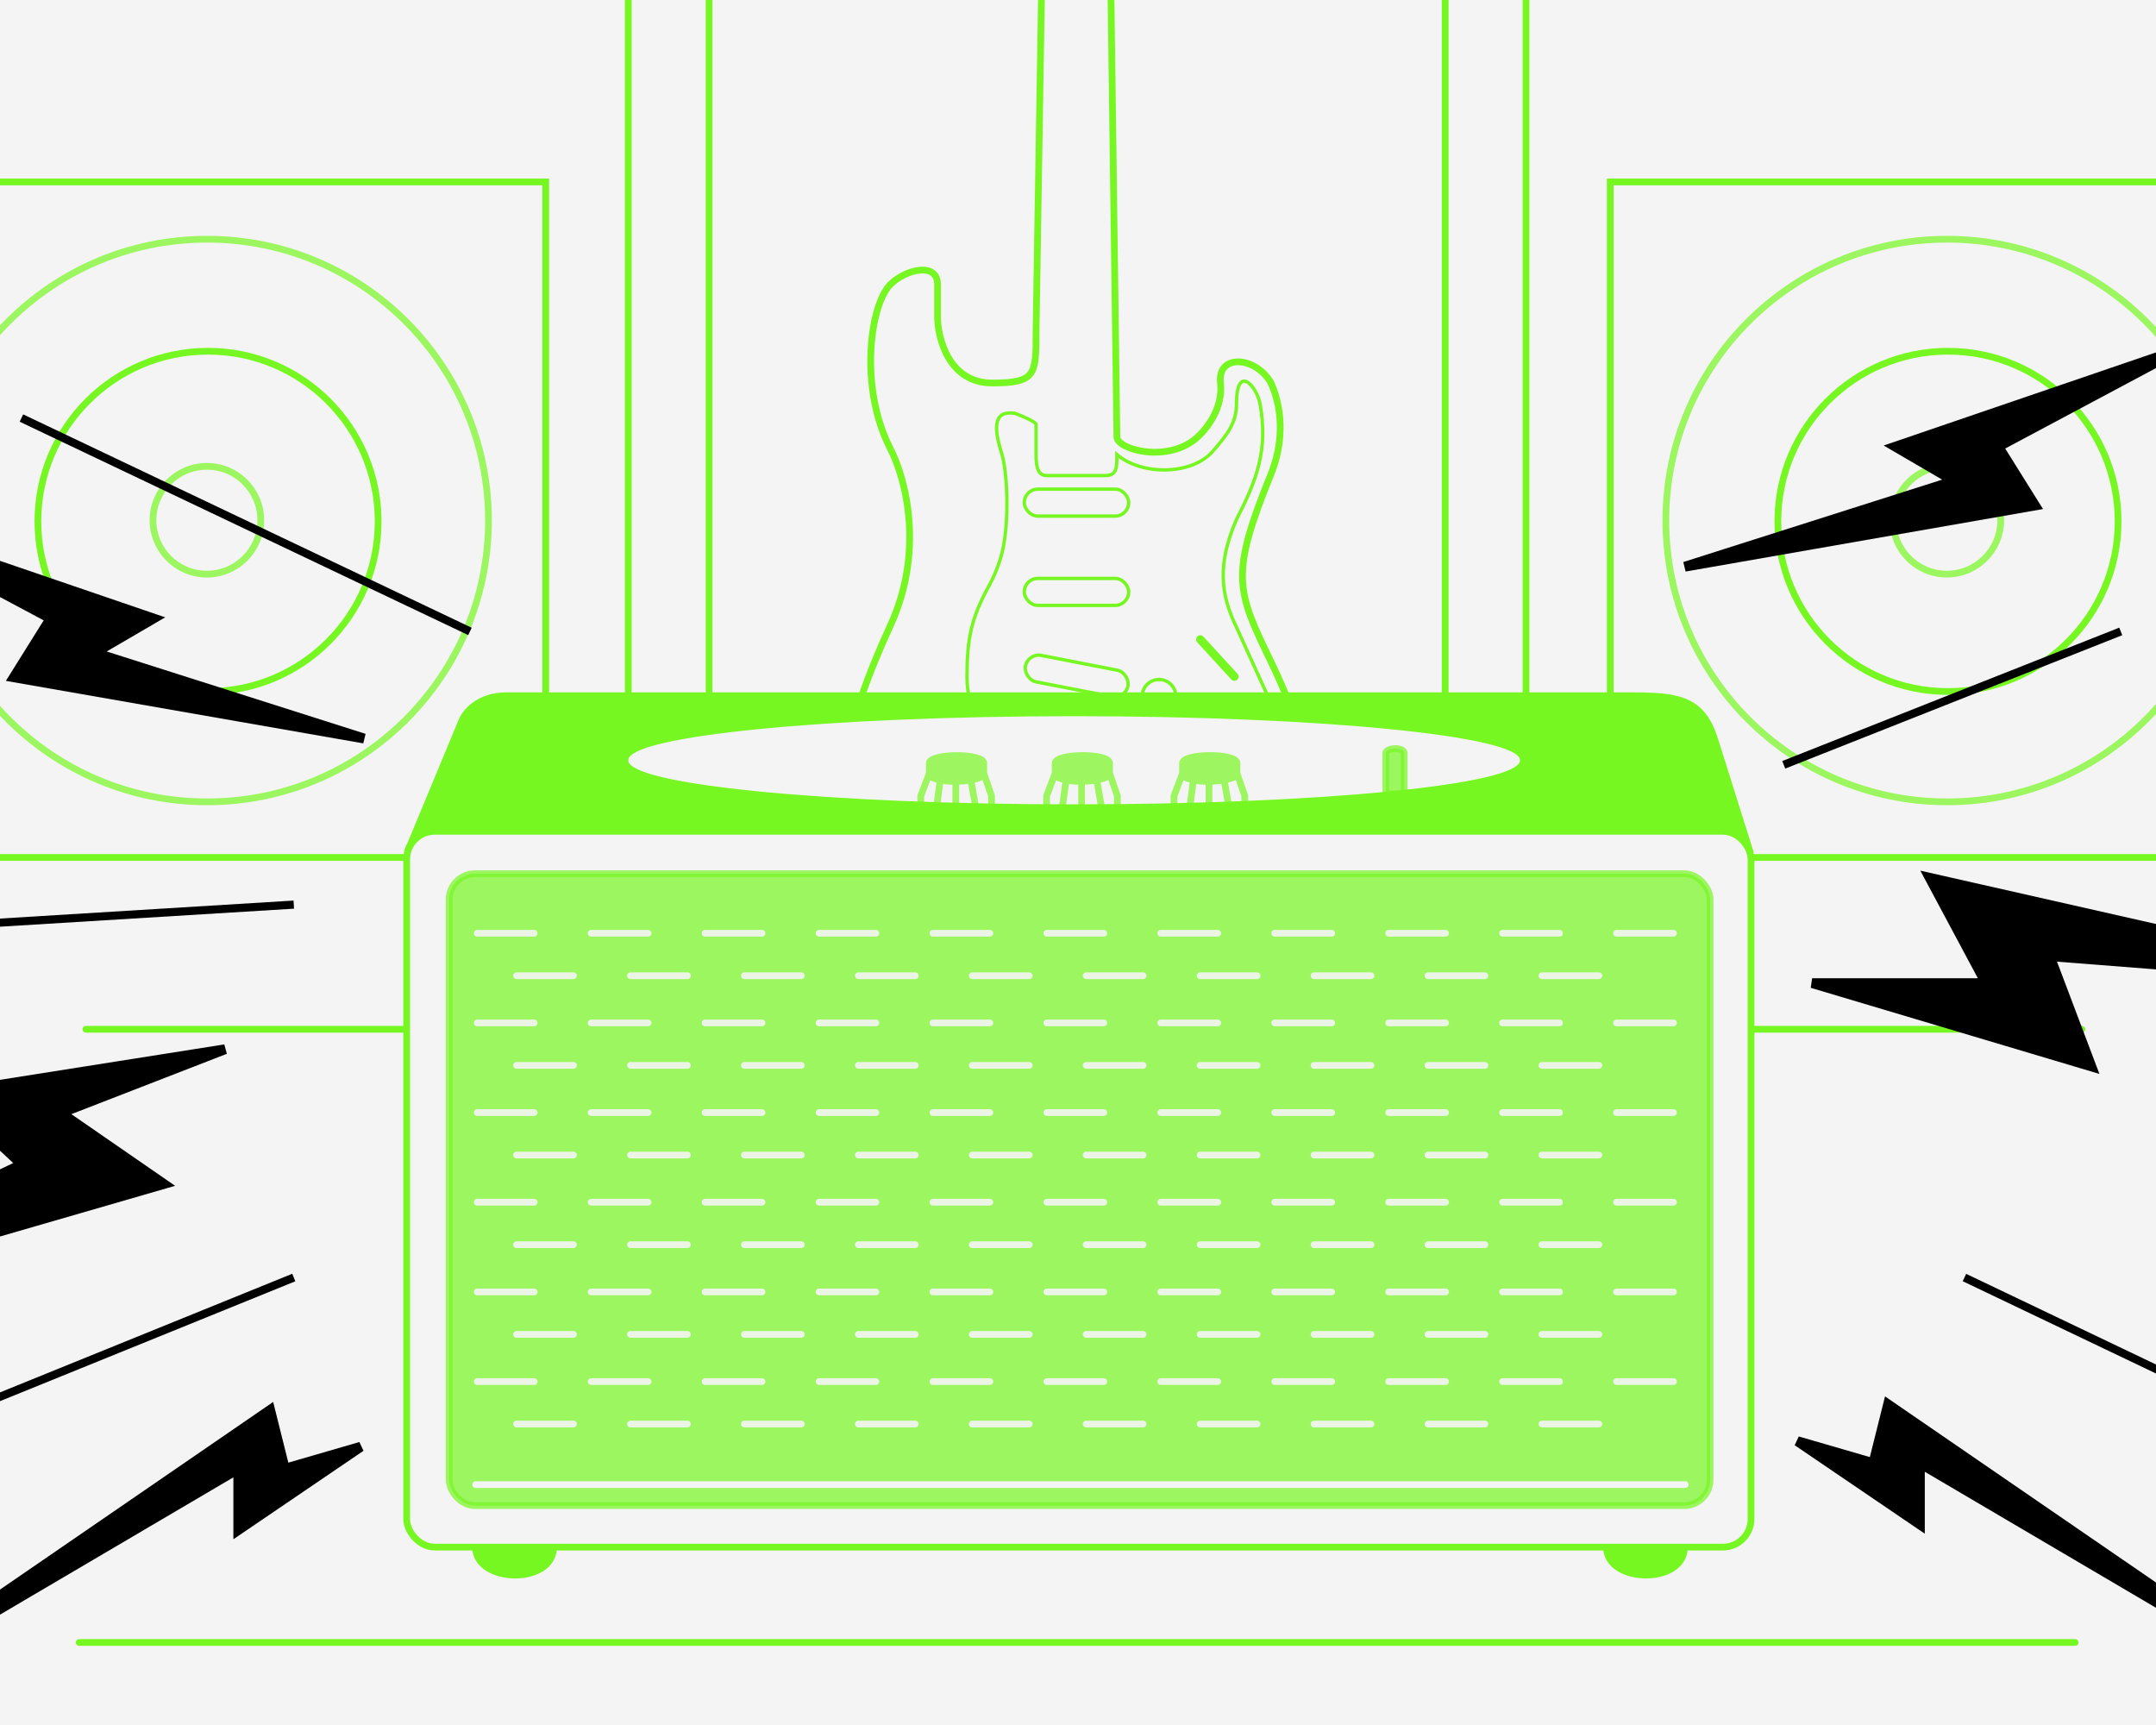 <svg width="1280" height="1024" viewBox="0 0 1280 1024" fill="none" xmlns="http://www.w3.org/2000/svg">
<rect x="0" y="0" width="1280" height="1024" fill="#808080" stroke="none"/>
<g clip-path="url(#clip0_323_838)">
<rect width="1280" height="1024" fill="#F4F4F4"/>
<rect x="373" y="-367" width="533" height="998" stroke="#77F721" stroke-width="4"/>
<rect x="421" y="-319" width="437" height="902" stroke="#77F721" stroke-width="4"/>
<path d="M688.098 -267.137C693.598 -302.633 654.098 -306.637 646.098 -283.637L639.605 -286.137C641.105 -290.637 634.605 -298.137 629.605 -286.137C625.605 -276.537 634.105 -272.137 637.105 -280.137L644.105 -277.637L639.605 -263.137L634.105 -264.637C636.105 -271.637 627.105 -276.137 623.105 -265.637C618.725 -254.137 630.605 -253.637 632.605 -259.637L638.105 -258.137L632.605 -242.137L628.605 -243.637C629.605 -249.637 622.105 -257.137 616.605 -245.137C611.564 -234.137 624.105 -231.637 627.105 -239.137L631.105 -237.637L627.105 -221.637L622.105 -223.637C623.105 -229.137 615.105 -235.637 611.105 -225.137C607.296 -215.137 617.605 -210.137 620.105 -218.137L625.105 -216.137L619.605 -200.137L615.105 -202.137C616.605 -207.637 608.105 -214.637 603.605 -202.137C599.645 -191.137 611.105 -191.637 613.605 -196.637L617.605 -194.637L613.605 -180.137L608.605 -182.137C610.605 -188.637 601.105 -192.637 597.605 -182.137C594.439 -172.637 603.605 -168.137 607.105 -177.137L612.105 -174.637L610.605 -171.637C600.605 -149.137 620.605 -151.637 620.605 -144.637L615.105 196.863C615.105 222.363 615.105 227.363 589.105 227.363C563.105 227.363 556.605 200.363 556.605 187.863V168.863C556.605 155.263 537.598 159.863 528.598 168.863C516.598 180.863 509.811 229.863 528.598 266.363C537.605 283.863 549.105 326.729 528.598 371.363C503.098 426.863 479.606 497.863 528.598 532.863C582.489 571.363 712.605 570.863 754.598 532.863C781.611 508.419 791.016 468.363 754.598 392.863C734.098 350.363 730.02 341.863 754.598 281.363C761.098 265.363 762.598 245.363 754.598 227.363C745.598 211.363 722.598 209.863 724.598 227.363C726.233 241.67 716.932 254.029 711.098 259.363C693.598 275.363 663.098 266.863 663.098 259.363L658.098 -113.137V-149.137C658.765 -157.303 663.598 -169.091 670.598 -171.637C682.098 -175.819 681.931 -181.47 680.598 -186.137L668.098 -244.637C668.098 -254.137 685.598 -257.637 688.098 -267.137Z" stroke="#77F721" stroke-width="4"/>
<rect x="608.105" y="290.363" width="62" height="16" rx="8" stroke="#77F721" stroke-width="2"/>
<rect x="608.105" y="343.363" width="62" height="16" rx="8" stroke="#77F721" stroke-width="2"/>
<rect x="610.33" y="387.536" width="62" height="16" rx="8" transform="rotate(11 610.33 387.536)" stroke="#77F721" stroke-width="2"/>
<rect x="712.674" y="377.444" width="33" height="3" rx="1.5" transform="rotate(47.454 712.674 377.444)" fill="#77F721" stroke="#77F721" stroke-width="2"/>
<rect x="609.105" y="430.363" width="58" height="39" rx="5" stroke="#77F721" stroke-width="2"/>
<circle cx="688.105" cy="413.363" r="10" stroke="#77F721" stroke-width="2"/>
<circle cx="722.105" cy="430.363" r="10" stroke="#77F721" stroke-width="2"/>
<circle cx="751.105" cy="457.363" r="10" stroke="#77F721" stroke-width="2"/>
<path d="M691.121 463.847C675.614 479.347 736.105 518.353 746.621 507.847C756.905 497.574 707.105 447.866 691.121 463.847Z" stroke="#77F721" stroke-width="2"/>
<path d="M621.597 282.314C616.397 282.314 615.099 277.814 615.097 269.814V251.863C615.097 250.663 608.105 247.363 602.605 245.363C594.605 244.363 587.446 246.363 594.605 268.863C598.105 279.863 599.375 308.863 595.105 327.363C593.605 333.863 590.419 341.863 587.105 347.863C576.613 366.863 574.104 379.363 574.102 401.363C574.113 431.363 592.087 437.863 605.101 437.863C605.101 433.063 604.102 426.363 609.101 426.363H661.601C669.201 426.363 670.768 434.697 670.601 438.863H695.601C710.601 438.863 735.601 463.967 745.601 470.863C760.101 480.863 767.101 470.863 767.101 458.863C767.101 450.863 760.601 431.863 754.101 416.363L734.101 372.363C724.601 352.863 722.601 334.863 734.101 308.329C745.601 285.863 753.101 267.848 748.101 239.814C746.252 229.445 734.101 215.332 734.101 239.814C734.101 251.314 728.291 258.314 720.101 267.814C707.601 282.314 677.601 282.314 663.1 269.814C663.1 277.814 663.1 282.314 656.1 282.314H621.597Z" stroke="#77F721" stroke-width="2"/>
<path d="M51 611H1236" stroke="#77F721" stroke-width="4" stroke-linecap="round" stroke-linejoin="round"/>
<rect x="956" y="108" width="401" height="401" stroke="#77F721" stroke-width="4"/>
<circle opacity="0.7" cx="1156" cy="309" r="167" stroke="#77F721" stroke-width="4"/>
<circle opacity="0.7" cx="1155.83" cy="308.82" r="32" stroke="#77F721" stroke-width="4"/>
<circle cx="1156.5" cy="309.5" r="101" stroke="#77F721" stroke-width="4"/>
<rect x="-77" y="108" width="401" height="401" stroke="#77F721" stroke-width="4"/>
<circle opacity="0.7" cx="123" cy="309" r="167" stroke="#77F721" stroke-width="4"/>
<circle opacity="0.7" cx="122.832" cy="308.82" r="32" stroke="#77F721" stroke-width="4"/>
<circle cx="123.504" cy="309.5" r="101" stroke="#77F721" stroke-width="4"/>
<path d="M243.679 501.36L241.762 505.976C242.29 504.214 242.934 502.685 243.679 501.36L273.978 428.418C275.846 423.279 283.783 413 300.592 413H391.171H968.733C997.214 413 1010.75 415.335 1018.22 439.631L1039.24 506.443C1036.74 498.501 1033.17 491.96 1014.02 493.361C1014.02 493.361 264.64 492.894 257.636 493.361C251.953 493.74 246.885 495.658 243.679 501.36Z" fill="#77F721"/>
<path d="M241.762 505.976L273.978 428.418C275.846 423.279 283.783 413 300.592 413C317.4 413 367.982 413 391.171 413H968.733C997.214 413 1010.75 415.335 1018.22 439.631L1039.24 506.443C1036.74 498.501 1033.17 491.96 1014.02 493.361C1014.02 493.361 264.64 492.894 257.636 493.361C250.633 493.828 244.563 496.632 241.762 505.976Z" stroke="#77F721" stroke-width="4" stroke-linecap="round"/>
<rect x="241.43" y="493.492" width="798.143" height="424.905" rx="16.676" fill="#F4F4F4" stroke="#77F721" stroke-width="4"/>
<rect opacity="0.7" x="266.641" y="518.652" width="748.651" height="375.127" rx="15.409" fill="#77F721" stroke="#77F721" stroke-width="4"/>
<path d="M282.387 918.527C282.387 940.019 328.61 940.954 328.61 918.527H282.387Z" fill="#77F721" stroke="#77F721" stroke-width="4" stroke-linecap="round"/>
<path d="M953.793 918.527C953.793 940.019 1000.02 940.954 1000.02 918.527H953.793Z" fill="#77F721" stroke="#77F721" stroke-width="4" stroke-linecap="round"/>
<path d="M900.435 451.313C900.435 451.48 900.358 451.888 899.674 452.554C898.987 453.223 897.856 453.978 896.187 454.785C892.859 456.392 887.827 457.995 881.176 459.549C867.907 462.65 848.623 465.459 824.699 467.823C776.875 472.55 710.76 475.477 637.7 475.477C564.64 475.477 498.525 472.55 450.701 467.823C426.777 465.459 407.493 462.65 394.224 459.549C387.573 457.995 382.541 456.392 379.213 454.785C377.544 453.978 376.413 453.223 375.727 452.554C375.042 451.888 374.965 451.48 374.965 451.313C374.965 451.146 375.042 450.737 375.727 450.071C376.413 449.403 377.544 448.647 379.213 447.841C382.541 446.233 387.573 444.63 394.224 443.076C407.493 439.975 426.777 437.166 450.701 434.802C498.525 430.076 564.64 427.148 637.7 427.148C710.76 427.148 776.875 430.076 824.699 434.802C848.623 437.166 867.907 439.975 881.176 443.076C887.827 444.63 892.859 446.233 896.187 447.841C897.856 448.647 898.987 449.403 899.674 450.071C900.358 450.737 900.435 451.146 900.435 451.313Z" fill="#F4F4F4" stroke="#F4F4F4" stroke-width="4"/>
<g opacity="0.7">
<path d="M551.732 453.103V459.091C551.207 460.989 554.515 462.292 558.197 463.047C561.053 463.633 563.766 463.889 567.432 463.838C570.567 463.794 573.724 463.526 576.431 463.047C580.838 462.267 584.056 460.928 584.056 459.091V453.103C584.056 446.839 551.732 447.115 551.732 453.103Z" fill="#77F721"/>
<path d="M551.732 459.091L546.652 472.448V480.279H555.888M551.732 459.091V453.103C551.732 447.115 584.056 446.839 584.056 453.103V459.091M551.732 459.091C551.207 460.989 554.515 462.292 558.197 463.047M584.056 459.091L588.674 472.448V480.279H579.438M584.056 459.091C584.056 460.928 580.838 462.267 576.431 463.047M558.197 463.047L555.888 480.279M558.197 463.047C561.053 463.633 563.766 463.889 567.432 463.838M555.888 480.279H567.432M567.432 463.838V480.279M567.432 463.838C570.567 463.794 573.724 463.526 576.431 463.047M567.432 480.279H579.438M576.431 463.047L579.438 480.279" stroke="#77F721" stroke-width="4" stroke-linecap="round"/>
</g>
<g opacity="0.7">
<path d="M702.076 453.079V459.067C701.551 460.965 704.858 462.268 708.54 463.023C711.396 463.609 714.11 463.865 717.776 463.814C720.911 463.771 724.068 463.503 726.775 463.023C731.182 462.243 734.4 460.905 734.4 459.067V453.079C734.4 446.815 702.076 447.092 702.076 453.079Z" fill="#77F721"/>
<path d="M702.076 459.067L696.996 472.425V480.255H706.232M702.076 459.067V453.079C702.076 447.092 734.4 446.815 734.4 453.079V459.067M702.076 459.067C701.551 460.965 704.858 462.268 708.54 463.023M734.4 459.067L739.018 472.425V480.255H729.782M734.4 459.067C734.4 460.905 731.182 462.243 726.775 463.023M708.54 463.023L706.232 480.255M708.54 463.023C711.396 463.609 714.11 463.865 717.776 463.814M706.232 480.255H717.776M717.776 463.814V480.255M717.776 463.814C720.911 463.771 724.068 463.503 726.775 463.023M717.776 480.255H729.782M726.775 463.023L729.782 480.255" stroke="#77F721" stroke-width="4" stroke-linecap="round"/>
</g>
<g opacity="0.7">
<path d="M626.439 453.079V459.067C625.914 460.965 629.222 462.268 632.904 463.023C635.76 463.609 638.473 463.865 642.139 463.814C645.274 463.771 648.431 463.503 651.138 463.023C655.545 462.243 658.763 460.905 658.763 459.067V453.079C658.763 446.815 626.439 447.092 626.439 453.079Z" fill="#77F721"/>
<path d="M626.439 459.067L621.359 472.425V480.255H630.595M626.439 459.067V453.079C626.439 447.092 658.763 446.815 658.763 453.079V459.067M626.439 459.067C625.914 460.965 629.222 462.268 632.904 463.023M658.763 459.067L663.381 472.425V480.255H654.145M658.763 459.067C658.763 460.905 655.545 462.243 651.138 463.023M632.904 463.023L630.595 480.255M632.904 463.023C635.76 463.609 638.473 463.865 642.139 463.814M630.595 480.255H642.139M642.139 463.814V480.255M642.139 463.814C645.274 463.771 648.431 463.503 651.138 463.023M642.139 480.255H654.145M651.138 463.023L654.145 480.255" stroke="#77F721" stroke-width="4" stroke-linecap="round"/>
</g>
<path opacity="0.7" d="M833.668 471.267H822.727V447.103C822.727 446.549 823.028 445.94 824.049 445.36C825.086 444.771 826.603 444.398 828.228 444.372C829.857 444.347 831.35 444.674 832.359 445.236C833.313 445.769 833.668 446.385 833.668 447.103V471.267Z" fill="#77F721" stroke="#77F721" stroke-width="4" stroke-linecap="round"/>
<path d="M282.387 881.293H1000.49" stroke="#F4F4F4" stroke-width="4" stroke-linecap="round"/>
<path d="M283.316 607.223H1001.42" stroke="#F4F4F4" stroke-opacity="0.9" stroke-width="4" stroke-linecap="round" stroke-dasharray="33.82 33.82"/>
<path d="M306.66 632.43H978.07" stroke="#F4F4F4" stroke-opacity="0.9" stroke-width="4" stroke-linecap="round" stroke-dasharray="33.82 33.82"/>
<path d="M283.316 660.445H1001.42" stroke="#F4F4F4" stroke-opacity="0.9" stroke-width="4" stroke-linecap="round" stroke-dasharray="33.82 33.82"/>
<path d="M306.66 685.652H978.07" stroke="#F4F4F4" stroke-opacity="0.9" stroke-width="4" stroke-linecap="round" stroke-dasharray="33.82 33.82"/>
<path d="M283.316 713.66H1001.42" stroke="#F4F4F4" stroke-opacity="0.9" stroke-width="4" stroke-linecap="round" stroke-dasharray="33.82 33.82"/>
<path d="M306.66 738.867H978.07" stroke="#F4F4F4" stroke-opacity="0.9" stroke-width="4" stroke-linecap="round" stroke-dasharray="33.82 33.82"/>
<path d="M283.316 766.914H1001.42" stroke="#F4F4F4" stroke-opacity="0.9" stroke-width="4" stroke-linecap="round" stroke-dasharray="33.82 33.82"/>
<path d="M306.66 792.121H978.07" stroke="#F4F4F4" stroke-opacity="0.9" stroke-width="4" stroke-linecap="round" stroke-dasharray="33.82 33.82"/>
<path d="M283.316 554.004H1001.42" stroke="#F4F4F4" stroke-opacity="0.9" stroke-width="4" stroke-linecap="round" stroke-dasharray="33.82 33.82"/>
<path d="M306.668 579.211H978.077" stroke="#F4F4F4" stroke-opacity="0.9" stroke-width="4" stroke-linecap="round" stroke-dasharray="33.82 33.82"/>
<path d="M283.316 820.133H1001.42" stroke="#F4F4F4" stroke-opacity="0.9" stroke-width="4" stroke-linecap="round" stroke-dasharray="33.82 33.82"/>
<path d="M306.66 845.34H978.07" stroke="#F4F4F4" stroke-opacity="0.9" stroke-width="4" stroke-linecap="round" stroke-dasharray="33.82 33.82"/>
<path d="M47 975H1232" stroke="#77F721" stroke-width="4" stroke-linecap="round" stroke-linejoin="round"/>
<path d="M97.271 702.832L-179 782.805L12.935 691.2L-32.14 649.032L133.622 622.859L36.2 660.665L97.271 702.832Z" fill="black" stroke="black" stroke-width="5.816"/>
<path d="M1139.83 904.944L1067.12 855.506L1112.2 868.593L1120.93 833.695L1362.3 999.458L1139.83 868.593V904.944Z" fill="black" stroke="black" stroke-width="5.816"/>
<path d="M141.469 908.249L214.172 858.811L169.096 871.897L160.372 837L-81.001 1002.76L141.469 871.897V908.249Z" fill="black" stroke="black" stroke-width="5.816"/>
<path d="M1241.61 633.04L1075.85 583.603H1179.09L1145.64 521.078L1421.91 583.603L1216.89 567.608L1241.61 633.04Z" fill="black" stroke="black" stroke-width="5.816"/>
<path d="M1160.18 285.519L1000.24 336.411L1208.17 300.06L1186.36 265.162L1295.41 207L1125.29 265.162L1160.18 285.519Z" fill="black" stroke="black" stroke-width="5.816"/>
<path d="M56.226 387.519L216.172 438.411L8.242 402.06L30.053 367.162L-79.001 309L91.123 367.162L56.226 387.519Z" fill="black" stroke="black" stroke-width="5.816"/>
<path d="M1259.07 374.827L1059 454M1353.07 847.552L1166.27 758.37M-49.805 849.37L174.421 758.37M-81.074 552.667L174.421 537M12.722 248.164L279 374.827" stroke="black" stroke-width="4.821"/>
</g>
<defs>
<clipPath id="clip0_323_838">
<rect width="1280" height="1024" fill="white"/>
</clipPath>
</defs>
</svg>
